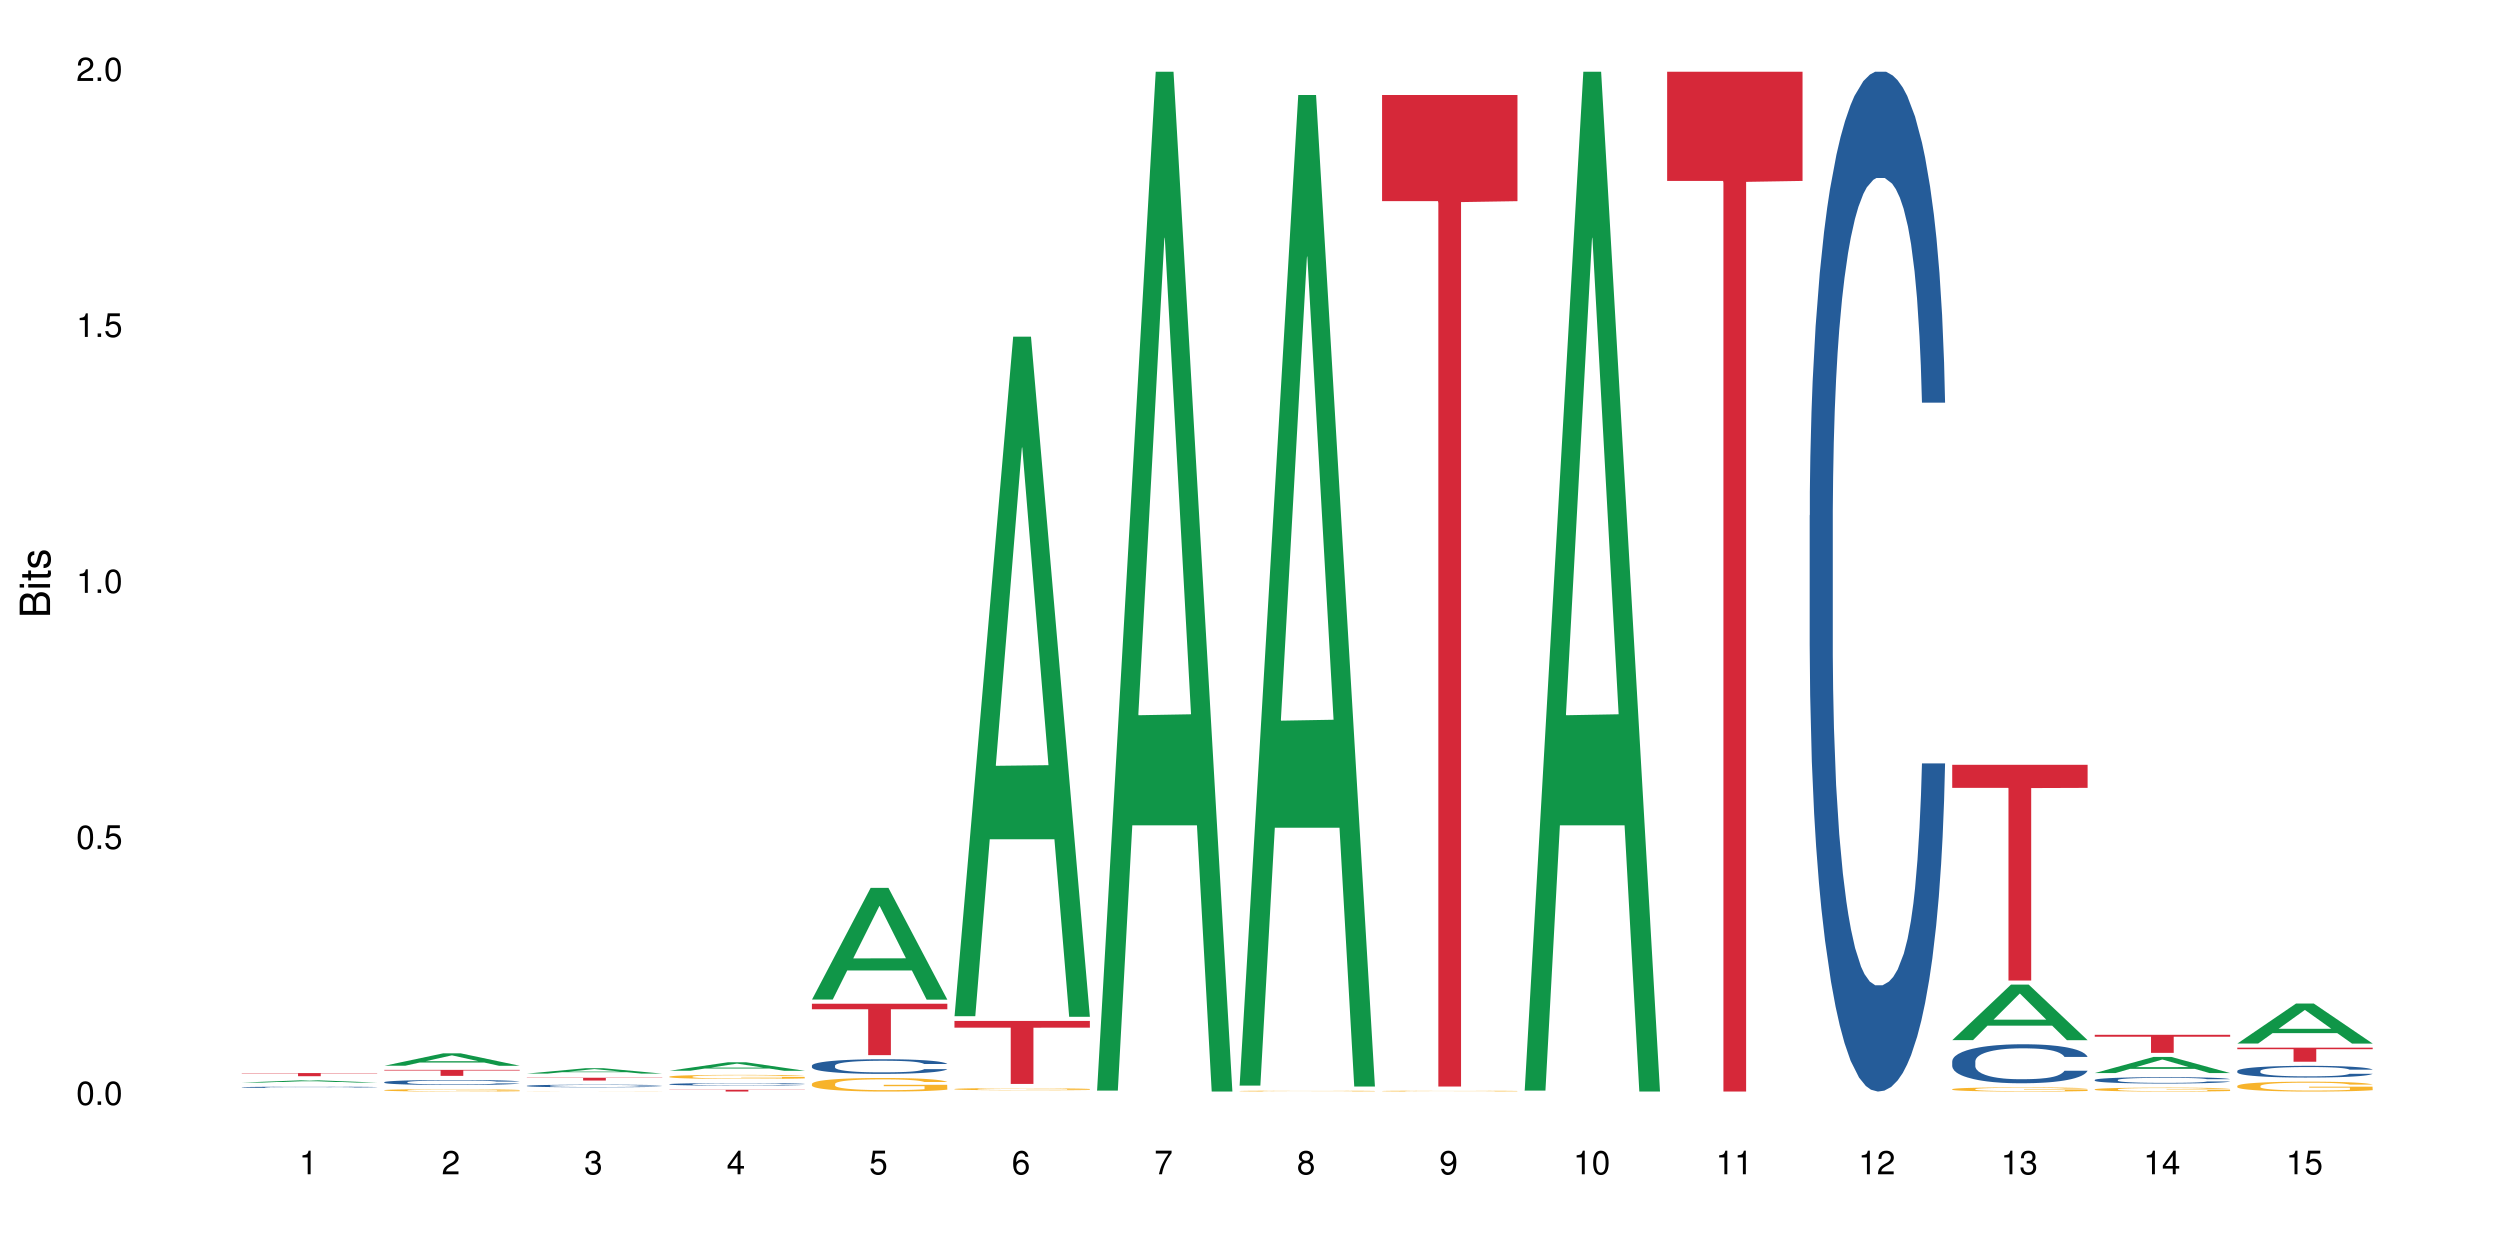 <?xml version="1.0" encoding="UTF-8"?>
<svg xmlns="http://www.w3.org/2000/svg" xmlns:xlink="http://www.w3.org/1999/xlink" width="720pt" height="360pt" viewBox="0 0 720 360" version="1.1">
<defs>
<g>
<symbol overflow="visible" id="glyph0-0">
<path style="stroke:none;" d=""/>
</symbol>
<symbol overflow="visible" id="glyph0-1">
<path style="stroke:none;" d="M 2.641 -6.797 C 2 -6.797 1.422 -6.531 1.078 -6.047 C 0.641 -5.453 0.406 -4.547 0.406 -3.297 C 0.406 -1 1.188 0.219 2.641 0.219 C 4.078 0.219 4.859 -1 4.859 -3.234 C 4.859 -4.562 4.656 -5.438 4.203 -6.047 C 3.844 -6.531 3.281 -6.797 2.641 -6.797 Z M 2.641 -6.047 C 3.547 -6.047 4 -5.125 4 -3.312 C 4 -1.375 3.562 -0.484 2.625 -0.484 C 1.734 -0.484 1.281 -1.422 1.281 -3.281 C 1.281 -5.141 1.734 -6.047 2.641 -6.047 Z M 2.641 -6.047 "/>
</symbol>
<symbol overflow="visible" id="glyph0-2">
<path style="stroke:none;" d="M 1.828 -1 L 0.828 -1 L 0.828 0 L 1.828 0 Z M 1.828 -1 "/>
</symbol>
<symbol overflow="visible" id="glyph0-3">
<path style="stroke:none;" d="M 4.562 -6.797 L 1.062 -6.797 L 0.547 -3.094 L 1.328 -3.094 C 1.719 -3.562 2.047 -3.734 2.578 -3.734 C 3.484 -3.734 4.062 -3.109 4.062 -2.094 C 4.062 -1.125 3.484 -0.531 2.578 -0.531 C 1.828 -0.531 1.375 -0.906 1.188 -1.672 L 0.328 -1.672 C 0.453 -1.109 0.547 -0.844 0.75 -0.594 C 1.125 -0.078 1.828 0.219 2.594 0.219 C 3.969 0.219 4.922 -0.781 4.922 -2.219 C 4.922 -3.562 4.031 -4.484 2.719 -4.484 C 2.25 -4.484 1.859 -4.359 1.469 -4.062 L 1.734 -5.969 L 4.562 -5.969 Z M 4.562 -6.797 "/>
</symbol>
<symbol overflow="visible" id="glyph0-4">
<path style="stroke:none;" d="M 2.484 -4.844 L 2.484 0 L 3.328 0 L 3.328 -6.797 L 2.766 -6.797 C 2.469 -5.75 2.281 -5.609 0.984 -5.453 L 0.984 -4.844 Z M 2.484 -4.844 "/>
</symbol>
<symbol overflow="visible" id="glyph0-5">
<path style="stroke:none;" d="M 4.859 -0.828 L 1.281 -0.828 C 1.359 -1.391 1.672 -1.75 2.5 -2.234 L 3.469 -2.75 C 4.406 -3.266 4.906 -3.969 4.906 -4.812 C 4.906 -5.375 4.672 -5.906 4.266 -6.266 C 3.859 -6.625 3.375 -6.797 2.719 -6.797 C 1.859 -6.797 1.219 -6.5 0.844 -5.922 C 0.609 -5.562 0.5 -5.125 0.484 -4.438 L 1.328 -4.438 C 1.359 -4.906 1.406 -5.188 1.531 -5.406 C 1.75 -5.812 2.188 -6.062 2.703 -6.062 C 3.469 -6.062 4.031 -5.516 4.031 -4.781 C 4.031 -4.25 3.719 -3.797 3.125 -3.438 L 2.234 -2.938 C 0.812 -2.141 0.406 -1.5 0.328 0 L 4.859 0 Z M 4.859 -0.828 "/>
</symbol>
<symbol overflow="visible" id="glyph0-6">
<path style="stroke:none;" d="M 2.125 -3.125 L 2.578 -3.125 C 3.516 -3.125 3.984 -2.703 3.984 -1.891 C 3.984 -1.031 3.469 -0.531 2.578 -0.531 C 1.656 -0.531 1.203 -0.984 1.156 -1.969 L 0.312 -1.969 C 0.344 -1.422 0.438 -1.078 0.609 -0.766 C 0.953 -0.109 1.625 0.219 2.547 0.219 C 3.953 0.219 4.859 -0.609 4.859 -1.906 C 4.859 -2.766 4.516 -3.25 3.703 -3.516 C 4.344 -3.766 4.656 -4.25 4.656 -4.938 C 4.656 -6.109 3.875 -6.797 2.578 -6.797 C 1.203 -6.797 0.484 -6.047 0.453 -4.609 L 1.297 -4.609 C 1.312 -5.016 1.344 -5.25 1.453 -5.453 C 1.641 -5.828 2.062 -6.062 2.594 -6.062 C 3.344 -6.062 3.797 -5.625 3.797 -4.906 C 3.797 -4.422 3.609 -4.141 3.25 -3.984 C 3.016 -3.891 2.719 -3.844 2.125 -3.844 Z M 2.125 -3.125 "/>
</symbol>
<symbol overflow="visible" id="glyph0-7">
<path style="stroke:none;" d="M 3.141 -1.625 L 3.141 0 L 3.984 0 L 3.984 -1.625 L 4.984 -1.625 L 4.984 -2.391 L 3.984 -2.391 L 3.984 -6.797 L 3.359 -6.797 L 0.266 -2.516 L 0.266 -1.625 Z M 3.141 -2.391 L 1 -2.391 L 3.141 -5.359 Z M 3.141 -2.391 "/>
</symbol>
<symbol overflow="visible" id="glyph0-8">
<path style="stroke:none;" d="M 4.781 -5.031 C 4.609 -6.141 3.891 -6.797 2.844 -6.797 C 2.094 -6.797 1.422 -6.438 1.031 -5.828 C 0.609 -5.172 0.406 -4.344 0.406 -3.094 C 0.406 -1.953 0.578 -1.234 0.984 -0.625 C 1.359 -0.078 1.953 0.219 2.703 0.219 C 3.984 0.219 4.922 -0.734 4.922 -2.078 C 4.922 -3.344 4.062 -4.234 2.844 -4.234 C 2.172 -4.234 1.641 -3.969 1.281 -3.469 C 1.281 -5.125 1.828 -6.047 2.797 -6.047 C 3.391 -6.047 3.797 -5.672 3.938 -5.031 Z M 2.734 -3.484 C 3.547 -3.484 4.062 -2.922 4.062 -2 C 4.062 -1.156 3.484 -0.531 2.703 -0.531 C 1.922 -0.531 1.328 -1.188 1.328 -2.047 C 1.328 -2.891 1.906 -3.484 2.734 -3.484 Z M 2.734 -3.484 "/>
</symbol>
<symbol overflow="visible" id="glyph0-9">
<path style="stroke:none;" d="M 4.984 -6.797 L 0.438 -6.797 L 0.438 -5.969 L 4.109 -5.969 C 2.5 -3.656 1.828 -2.234 1.328 0 L 2.219 0 C 2.594 -2.172 3.453 -4.047 4.984 -6.094 Z M 4.984 -6.797 "/>
</symbol>
<symbol overflow="visible" id="glyph0-10">
<path style="stroke:none;" d="M 3.75 -3.578 C 4.453 -4 4.688 -4.344 4.688 -4.984 C 4.688 -6.047 3.844 -6.797 2.641 -6.797 C 1.438 -6.797 0.594 -6.047 0.594 -4.984 C 0.594 -4.359 0.828 -4.016 1.516 -3.578 C 0.734 -3.203 0.359 -2.641 0.359 -1.891 C 0.359 -0.641 1.297 0.219 2.641 0.219 C 3.984 0.219 4.922 -0.641 4.922 -1.875 C 4.922 -2.641 4.531 -3.203 3.75 -3.578 Z M 2.641 -6.047 C 3.359 -6.047 3.812 -5.625 3.812 -4.969 C 3.812 -4.344 3.344 -3.922 2.641 -3.922 C 1.922 -3.922 1.453 -4.344 1.453 -4.984 C 1.453 -5.625 1.922 -6.047 2.641 -6.047 Z M 2.641 -3.203 C 3.484 -3.203 4.062 -2.672 4.062 -1.875 C 4.062 -1.062 3.484 -0.531 2.625 -0.531 C 1.797 -0.531 1.219 -1.078 1.219 -1.875 C 1.219 -2.672 1.797 -3.203 2.641 -3.203 Z M 2.641 -3.203 "/>
</symbol>
<symbol overflow="visible" id="glyph0-11">
<path style="stroke:none;" d="M 0.516 -1.547 C 0.672 -0.438 1.406 0.219 2.438 0.219 C 3.188 0.219 3.859 -0.141 4.266 -0.75 C 4.688 -1.406 4.891 -2.25 4.891 -3.484 C 4.891 -4.625 4.703 -5.359 4.312 -5.953 C 3.938 -6.5 3.344 -6.797 2.594 -6.797 C 1.297 -6.797 0.359 -5.844 0.359 -4.516 C 0.359 -3.25 1.234 -2.344 2.453 -2.344 C 3.094 -2.344 3.562 -2.578 4.016 -3.109 C 4 -1.453 3.469 -0.531 2.5 -0.531 C 1.906 -0.531 1.484 -0.906 1.359 -1.547 Z M 2.578 -6.062 C 3.375 -6.062 3.969 -5.406 3.969 -4.531 C 3.969 -3.688 3.375 -3.094 2.547 -3.094 C 1.734 -3.094 1.234 -3.672 1.234 -4.578 C 1.234 -5.438 1.797 -6.062 2.578 -6.062 Z M 2.578 -6.062 "/>
</symbol>
<symbol overflow="visible" id="glyph1-0">
<path style="stroke:none;" d=""/>
</symbol>
<symbol overflow="visible" id="glyph1-1">
<path style="stroke:none;" d="M 0 -0.953 L 0 -4.891 C 0 -5.719 -0.234 -6.344 -0.734 -6.797 C -1.188 -7.234 -1.812 -7.469 -2.5 -7.469 C -3.547 -7.469 -4.188 -7 -4.625 -5.875 C -4.984 -6.672 -5.641 -7.094 -6.531 -7.094 C -7.156 -7.094 -7.734 -6.859 -8.141 -6.391 C -8.562 -5.938 -8.75 -5.344 -8.75 -4.5 L -8.75 -0.953 Z M -4.984 -2.062 L -7.766 -2.062 L -7.766 -4.219 C -7.766 -4.844 -7.688 -5.203 -7.453 -5.5 C -7.219 -5.812 -6.859 -5.969 -6.375 -5.969 C -5.906 -5.969 -5.531 -5.812 -5.297 -5.5 C -5.062 -5.203 -4.984 -4.844 -4.984 -4.219 Z M -0.984 -2.062 L -4 -2.062 L -4 -4.781 C -4 -5.328 -3.859 -5.688 -3.578 -5.953 C -3.297 -6.219 -2.922 -6.359 -2.484 -6.359 C -2.062 -6.359 -1.688 -6.219 -1.406 -5.953 C -1.109 -5.688 -0.984 -5.328 -0.984 -4.781 Z M -0.984 -2.062 "/>
</symbol>
<symbol overflow="visible" id="glyph1-2">
<path style="stroke:none;" d="M -6.281 -1.797 L -6.281 -0.797 L 0 -0.797 L 0 -1.797 Z M -8.75 -1.797 L -8.75 -0.797 L -7.484 -0.797 L -7.484 -1.797 Z M -8.75 -1.797 "/>
</symbol>
<symbol overflow="visible" id="glyph1-3">
<path style="stroke:none;" d="M -6.281 -3.047 L -6.281 -2.016 L -8.016 -2.016 L -8.016 -1.016 L -6.281 -1.016 L -6.281 -0.172 L -5.469 -0.172 L -5.469 -1.016 L -0.719 -1.016 C -0.078 -1.016 0.281 -1.453 0.281 -2.234 C 0.281 -2.469 0.25 -2.719 0.188 -3.047 L -0.641 -3.047 C -0.609 -2.922 -0.594 -2.766 -0.594 -2.562 C -0.594 -2.141 -0.719 -2.016 -1.156 -2.016 L -5.469 -2.016 L -5.469 -3.047 Z M -6.281 -3.047 "/>
</symbol>
<symbol overflow="visible" id="glyph1-4">
<path style="stroke:none;" d="M -4.531 -5.25 C -5.766 -5.25 -6.469 -4.422 -6.469 -2.969 C -6.469 -1.516 -5.719 -0.562 -4.547 -0.562 C -3.562 -0.562 -3.094 -1.062 -2.734 -2.562 L -2.516 -3.484 C -2.344 -4.188 -2.094 -4.469 -1.625 -4.469 C -1.047 -4.469 -0.641 -3.875 -0.641 -3 C -0.641 -2.453 -0.797 -2 -1.062 -1.75 C -1.25 -1.594 -1.422 -1.531 -1.875 -1.469 L -1.875 -0.406 C -0.422 -0.453 0.281 -1.266 0.281 -2.922 C 0.281 -4.5 -0.5 -5.516 -1.719 -5.516 C -2.656 -5.516 -3.172 -4.984 -3.469 -3.734 L -3.703 -2.766 C -3.891 -1.953 -4.156 -1.609 -4.594 -1.609 C -5.172 -1.609 -5.547 -2.125 -5.547 -2.938 C -5.547 -3.75 -5.203 -4.172 -4.531 -4.203 Z M -4.531 -5.25 "/>
</symbol>
</g>
</defs>
<g id="surface115602">
<rect x="0" y="0" width="720" height="360" style="fill:rgb(100%,100%,100%);fill-opacity:1;stroke:none;"/>
<path style=" stroke:none;fill-rule:nonzero;fill:rgb(6.275%,58.824%,28.235%);fill-opacity:1;" d="M 69.629 311.785 L 69.672 311.785 L 86.547 311.129 L 91.672 311.129 L 108.629 311.785 L 102.668 311.785 L 98.418 311.613 L 79.797 311.613 L 75.629 311.785 L 69.629 311.785 L 81.586 311.543 L 96.711 311.543 L 89.172 311.234 L 89.086 311.234 L 89.004 311.238 L 81.547 311.543 L 81.586 311.543 Z M 69.629 311.785 "/>
<path style=" stroke:none;fill-rule:nonzero;fill:rgb(14.51%,36.078%,60%);fill-opacity:1;" d="M 69.629 313.129 L 69.676 313.125 L 69.676 313.117 L 69.82 313.105 L 70.152 313.09 L 70.484 313.078 L 71.34 313.059 L 72.531 313.039 L 73.766 313.023 L 74.672 313.016 L 75.48 313.008 L 77.332 312.996 L 78.523 312.988 L 79.809 312.984 L 81.375 312.977 L 82.52 312.973 L 85.086 312.969 L 86.988 312.965 L 93.551 312.965 L 94.93 312.969 L 96.453 312.969 L 97.738 312.973 L 99.973 312.98 L 101.969 312.992 L 102.871 312.996 L 104.301 313.008 L 105.395 313.016 L 106.156 313.027 L 107.012 313.039 L 107.77 313.055 L 108.344 313.07 L 108.629 313.086 L 101.969 313.086 L 101.637 313.07 L 101.258 313.062 L 100.543 313.047 L 99.828 313.039 L 98.832 313.027 L 97.926 313.02 L 96.691 313.016 L 95.598 313.012 L 94.453 313.008 L 93.359 313.004 L 87.938 313.004 L 86.086 313.008 L 85.086 313.008 L 83.66 313.016 L 82.66 313.02 L 81.473 313.023 L 80.664 313.031 L 79.664 313.039 L 78.949 313.047 L 78.141 313.059 L 77.668 313.066 L 77.238 313.078 L 76.859 313.09 L 76.574 313.102 L 76.383 313.113 L 76.289 313.125 L 76.289 313.18 L 76.383 313.191 L 76.621 313.207 L 77.238 313.227 L 78.141 313.246 L 79.188 313.258 L 80.188 313.27 L 80.758 313.273 L 81.52 313.277 L 82.707 313.285 L 84.422 313.293 L 85.418 313.297 L 86.941 313.297 L 88.512 313.301 L 90.602 313.301 L 92.457 313.297 L 93.695 313.297 L 94.977 313.293 L 96.738 313.289 L 97.832 313.281 L 98.781 313.277 L 99.496 313.27 L 99.973 313.266 L 100.684 313.254 L 101.258 313.242 L 101.684 313.23 L 101.969 313.219 L 108.629 313.219 L 108.344 313.23 L 107.914 313.246 L 107.484 313.254 L 106.82 313.266 L 106.059 313.277 L 104.965 313.289 L 104.062 313.297 L 102.871 313.305 L 101.777 313.312 L 100.59 313.32 L 98.832 313.324 L 97.688 313.328 L 96.453 313.332 L 94.977 313.336 L 93.125 313.336 L 91.125 313.34 L 89.27 313.34 L 87.273 313.336 L 85.801 313.336 L 83.848 313.332 L 81.426 313.328 L 79.664 313.32 L 78.285 313.312 L 77.098 313.309 L 75.766 313.297 L 74.051 313.281 L 73.008 313.273 L 72.293 313.262 L 71.484 313.25 L 70.914 313.238 L 70.246 313.219 L 69.773 313.191 L 69.629 313.176 Z M 69.629 313.129 "/>
<path style=" stroke:none;fill-rule:nonzero;fill:rgb(83.922%,15.686%,22.353%);fill-opacity:1;" d="M 69.629 309.043 L 108.629 309.043 L 108.629 309.141 L 92.375 309.141 L 92.375 309.949 L 85.836 309.949 L 85.836 309.141 L 69.629 309.141 Z M 69.629 309.043 "/>
<path style=" stroke:none;fill-rule:nonzero;fill:rgb(6.275%,58.824%,28.235%);fill-opacity:1;" d="M 110.68 306.941 L 110.723 306.941 L 127.598 303.367 L 132.719 303.367 L 149.68 306.945 L 143.719 306.945 L 139.469 306.012 L 120.848 306.012 L 116.68 306.941 L 110.68 306.941 L 122.637 305.625 L 137.762 305.621 L 130.223 303.953 L 130.137 303.949 L 130.055 303.957 L 122.598 305.621 L 122.637 305.625 Z M 110.68 306.941 "/>
<path style=" stroke:none;fill-rule:nonzero;fill:rgb(14.51%,36.078%,60%);fill-opacity:1;" d="M 110.68 311.664 L 110.727 311.66 L 110.727 311.629 L 110.871 311.578 L 111.203 311.516 L 111.535 311.473 L 112.391 311.395 L 113.582 311.32 L 114.816 311.262 L 115.723 311.227 L 116.531 311.199 L 118.383 311.152 L 119.574 311.129 L 120.859 311.105 L 122.426 311.082 L 123.57 311.07 L 126.137 311.047 L 128.039 311.039 L 129.512 311.035 L 132.699 311.035 L 134.602 311.039 L 135.98 311.047 L 137.504 311.059 L 138.789 311.07 L 141.023 311.098 L 143.02 311.137 L 143.922 311.156 L 145.352 311.195 L 146.445 311.238 L 147.207 311.27 L 148.062 311.32 L 148.82 311.379 L 149.395 311.445 L 149.68 311.504 L 143.02 311.504 L 142.688 311.449 L 142.305 311.41 L 141.594 311.355 L 140.879 311.316 L 139.883 311.277 L 138.977 311.254 L 137.742 311.23 L 136.648 311.215 L 135.504 311.199 L 134.41 311.191 L 132.32 311.184 L 129.895 311.184 L 128.988 311.188 L 127.137 311.199 L 126.137 311.207 L 124.711 311.227 L 123.711 311.242 L 122.523 311.27 L 121.715 311.293 L 120.715 311.328 L 120 311.355 L 119.191 311.402 L 118.719 311.434 L 118.289 311.469 L 117.91 311.516 L 117.625 311.559 L 117.434 311.609 L 117.34 311.656 L 117.34 311.859 L 117.434 311.91 L 117.672 311.965 L 118.289 312.043 L 119.191 312.113 L 120.238 312.172 L 121.238 312.211 L 121.809 312.227 L 122.57 312.25 L 123.758 312.277 L 125.473 312.301 L 126.469 312.312 L 127.992 312.324 L 129.562 312.328 L 131.652 312.328 L 133.508 312.324 L 134.746 312.316 L 136.027 312.305 L 137.789 312.285 L 138.883 312.262 L 139.832 312.238 L 140.547 312.211 L 141.023 312.191 L 141.734 312.148 L 142.305 312.105 L 142.734 312.059 L 143.02 312.016 L 149.68 312.016 L 149.395 312.066 L 148.965 312.117 L 148.535 312.156 L 147.871 312.203 L 147.109 312.242 L 146.016 312.289 L 145.113 312.32 L 143.922 312.355 L 142.828 312.379 L 141.641 312.402 L 139.883 312.426 L 138.738 312.441 L 137.504 312.453 L 136.027 312.465 L 134.176 312.473 L 132.176 312.477 L 130.32 312.48 L 128.324 312.477 L 126.852 312.473 L 124.898 312.461 L 122.473 312.434 L 120.715 312.41 L 119.336 312.387 L 118.148 312.359 L 116.816 312.324 L 115.102 312.266 L 114.059 312.219 L 113.344 312.184 L 112.535 312.133 L 111.965 312.086 L 111.297 312.012 L 110.824 311.918 L 110.68 311.844 Z M 110.68 311.664 "/>
<path style=" stroke:none;fill-rule:nonzero;fill:rgb(96.863%,70.196%,16.863%);fill-opacity:1;" d="M 110.68 313.965 L 110.727 313.965 L 110.727 313.949 L 110.918 313.922 L 111.395 313.879 L 112.012 313.848 L 112.676 313.82 L 113.105 313.809 L 113.82 313.789 L 114.438 313.773 L 116.008 313.746 L 118.004 313.719 L 119.098 313.707 L 120.336 313.695 L 122.094 313.684 L 122.902 313.676 L 125.375 313.668 L 128.18 313.66 L 134.648 313.66 L 137.312 313.668 L 138.836 313.676 L 140.023 313.684 L 141.262 313.691 L 142.781 313.703 L 144.207 313.719 L 145.352 313.734 L 146.492 313.754 L 147.441 313.773 L 148.25 313.797 L 148.965 313.824 L 149.395 313.848 L 149.68 313.871 L 143.066 313.871 L 142.688 313.848 L 142.258 313.832 L 141.547 313.809 L 140.832 313.793 L 140.117 313.781 L 138.789 313.766 L 137.645 313.754 L 136.219 313.746 L 134.84 313.738 L 133.27 313.734 L 129.797 313.734 L 127.516 313.738 L 126.184 313.742 L 125.234 313.75 L 123.902 313.758 L 123.094 313.766 L 122.617 313.77 L 121.191 313.793 L 120.238 313.809 L 119.715 313.82 L 119.051 313.84 L 118.574 313.859 L 118.051 313.887 L 117.766 313.906 L 117.387 313.949 L 117.34 314.066 L 117.48 314.09 L 117.766 314.117 L 118.148 314.141 L 118.719 314.164 L 119.289 314.184 L 120.285 314.211 L 121.145 314.227 L 121.809 314.238 L 123.094 314.254 L 123.617 314.262 L 124.852 314.273 L 126.137 314.281 L 127.707 314.289 L 128.895 314.293 L 130.797 314.297 L 133.223 314.297 L 136.078 314.293 L 137.883 314.289 L 139.121 314.281 L 139.93 314.277 L 140.926 314.27 L 141.641 314.266 L 142.305 314.258 L 143.113 314.246 L 143.113 314.09 L 131.367 314.09 L 131.367 314.016 L 149.629 314.016 L 149.68 314.27 L 148.68 314.289 L 147.441 314.305 L 146.254 314.316 L 145.016 314.328 L 143.258 314.34 L 141.832 314.348 L 139.645 314.359 L 137.645 314.363 L 135.555 314.367 L 133.699 314.371 L 129.562 314.371 L 127.469 314.367 L 125.805 314.359 L 124.281 314.355 L 122.762 314.344 L 120.859 314.332 L 119.621 314.32 L 118.336 314.309 L 117.055 314.289 L 115.91 314.273 L 115.152 314.258 L 114.391 314.242 L 113.582 314.223 L 112.82 314.203 L 112.25 314.184 L 111.727 314.16 L 111.348 314.137 L 110.965 314.109 L 110.773 314.086 L 110.68 314.066 Z M 110.68 313.965 "/>
<path style=" stroke:none;fill-rule:nonzero;fill:rgb(83.922%,15.686%,22.353%);fill-opacity:1;" d="M 110.68 308.125 L 149.68 308.125 L 149.68 308.312 L 133.426 308.312 L 133.426 309.855 L 126.887 309.855 L 126.887 308.316 L 126.793 308.312 L 110.68 308.312 Z M 110.68 308.125 "/>
<path style=" stroke:none;fill-rule:nonzero;fill:rgb(6.275%,58.824%,28.235%);fill-opacity:1;" d="M 151.73 309.195 L 151.773 309.195 L 168.648 307.645 L 173.77 307.645 L 190.73 309.199 L 184.77 309.199 L 180.52 308.793 L 161.898 308.793 L 157.73 309.195 L 151.73 309.195 L 163.688 308.625 L 178.812 308.625 L 171.27 307.898 L 171.188 307.898 L 171.105 307.902 L 163.648 308.625 L 163.688 308.625 Z M 151.73 309.195 "/>
<path style=" stroke:none;fill-rule:nonzero;fill:rgb(14.51%,36.078%,60%);fill-opacity:1;" d="M 151.73 312.715 L 151.777 312.715 L 151.777 312.695 L 151.922 312.672 L 152.254 312.637 L 152.586 312.613 L 153.441 312.574 L 154.633 312.535 L 155.867 312.504 L 156.773 312.484 L 157.582 312.473 L 159.434 312.445 L 160.625 312.434 L 161.91 312.422 L 163.477 312.41 L 164.617 312.402 L 167.188 312.391 L 169.09 312.387 L 170.562 312.383 L 173.75 312.383 L 175.652 312.387 L 177.031 312.391 L 178.555 312.395 L 179.84 312.402 L 182.074 312.418 L 184.07 312.438 L 184.973 312.449 L 186.402 312.469 L 187.496 312.488 L 188.254 312.508 L 189.113 312.535 L 189.871 312.566 L 190.445 312.602 L 190.73 312.629 L 184.07 312.629 L 183.738 312.602 L 183.355 312.582 L 182.645 312.551 L 181.93 312.531 L 180.934 312.512 L 180.027 312.5 L 178.793 312.484 L 177.699 312.477 L 176.555 312.473 L 175.461 312.469 L 173.371 312.461 L 170.945 312.461 L 170.039 312.465 L 168.188 312.469 L 167.188 312.473 L 165.762 312.484 L 164.762 312.492 L 163.574 312.508 L 162.766 312.52 L 161.766 312.535 L 161.051 312.555 L 160.242 312.574 L 159.77 312.594 L 159.34 312.613 L 158.961 312.637 L 158.676 312.66 L 158.484 312.688 L 158.391 312.711 L 158.391 312.82 L 158.484 312.844 L 158.723 312.871 L 159.34 312.914 L 160.242 312.953 L 161.289 312.98 L 162.289 313 L 162.859 313.012 L 163.621 313.023 L 164.809 313.035 L 166.52 313.051 L 167.52 313.055 L 169.043 313.062 L 174.559 313.062 L 175.797 313.059 L 177.078 313.051 L 178.84 313.039 L 179.934 313.031 L 180.883 313.016 L 181.598 313.004 L 182.074 312.992 L 182.785 312.969 L 183.355 312.945 L 183.785 312.922 L 184.07 312.898 L 190.73 312.898 L 190.445 312.926 L 190.016 312.953 L 189.586 312.973 L 188.922 313 L 188.16 313.02 L 187.066 313.043 L 186.164 313.059 L 184.973 313.078 L 183.879 313.09 L 182.691 313.102 L 180.934 313.117 L 179.789 313.125 L 178.555 313.129 L 177.078 313.137 L 175.227 313.141 L 173.227 313.145 L 171.371 313.145 L 169.375 313.141 L 167.902 313.141 L 165.949 313.133 L 163.523 313.121 L 161.766 313.105 L 160.387 313.094 L 159.199 313.082 L 157.867 313.062 L 156.152 313.031 L 155.105 313.008 L 154.395 312.988 L 153.586 312.961 L 153.016 312.938 L 152.348 312.898 L 151.875 312.848 L 151.73 312.809 Z M 151.73 312.715 "/>
<path style=" stroke:none;fill-rule:nonzero;fill:rgb(96.863%,70.196%,16.863%);fill-opacity:1;" d="M 151.73 314.344 L 151.777 314.344 L 151.969 314.34 L 152.445 314.34 L 153.062 314.336 L 153.727 314.332 L 155.488 314.332 L 157.059 314.328 L 160.148 314.328 L 161.387 314.324 L 183.832 314.324 L 185.258 314.328 L 187.543 314.328 L 188.492 314.332 L 189.301 314.332 L 190.016 314.336 L 190.73 314.336 L 183.309 314.336 L 182.598 314.332 L 179.84 314.332 L 178.695 314.328 L 164.953 314.328 L 164.145 314.332 L 161.289 314.332 L 160.766 314.336 L 159.625 314.336 L 159.102 314.34 L 158.816 314.34 L 158.438 314.344 L 158.391 314.352 L 158.531 314.352 L 158.816 314.355 L 159.77 314.355 L 160.34 314.359 L 162.195 314.359 L 162.859 314.363 L 168.758 314.363 L 169.945 314.367 L 177.129 314.367 L 178.934 314.363 L 184.164 314.363 L 184.164 314.352 L 172.418 314.352 L 172.418 314.348 L 190.68 314.348 L 190.73 314.363 L 189.73 314.363 L 188.492 314.367 L 184.309 314.367 L 182.883 314.371 L 165.332 314.371 L 163.812 314.367 L 158.105 314.367 L 156.961 314.363 L 155.441 314.363 L 154.633 314.359 L 153.301 314.359 L 152.777 314.355 L 152.398 314.355 L 152.016 314.352 L 151.73 314.352 Z M 151.73 314.344 "/>
<path style=" stroke:none;fill-rule:nonzero;fill:rgb(83.922%,15.686%,22.353%);fill-opacity:1;" d="M 151.73 310.379 L 190.73 310.379 L 190.73 310.465 L 174.477 310.469 L 174.477 311.203 L 167.938 311.203 L 167.938 310.469 L 167.84 310.465 L 151.73 310.465 Z M 151.73 310.379 "/>
<path style=" stroke:none;fill-rule:nonzero;fill:rgb(6.275%,58.824%,28.235%);fill-opacity:1;" d="M 192.781 308.379 L 192.824 308.375 L 209.695 305.93 L 214.82 305.93 L 231.781 308.383 L 225.82 308.383 L 221.57 307.742 L 202.949 307.742 L 198.781 308.379 L 192.781 308.379 L 204.738 307.477 L 219.863 307.477 L 212.32 306.332 L 212.238 306.328 L 212.156 306.336 L 204.699 307.477 L 204.738 307.477 Z M 192.781 308.379 "/>
<path style=" stroke:none;fill-rule:nonzero;fill:rgb(14.51%,36.078%,60%);fill-opacity:1;" d="M 192.781 312.246 L 192.828 312.246 L 192.828 312.23 L 192.973 312.203 L 193.305 312.172 L 193.637 312.148 L 194.492 312.109 L 195.684 312.07 L 196.918 312.039 L 197.824 312.02 L 198.633 312.008 L 200.484 311.98 L 201.676 311.969 L 202.957 311.957 L 204.527 311.945 L 205.668 311.938 L 208.238 311.93 L 210.141 311.922 L 216.703 311.922 L 218.082 311.926 L 219.605 311.934 L 220.887 311.938 L 223.125 311.953 L 225.121 311.973 L 226.023 311.984 L 227.453 312.004 L 228.547 312.027 L 229.305 312.043 L 230.164 312.07 L 230.922 312.098 L 231.496 312.133 L 231.781 312.164 L 225.121 312.164 L 224.789 312.137 L 224.406 312.113 L 223.695 312.086 L 222.98 312.066 L 221.984 312.047 L 221.078 312.035 L 219.844 312.02 L 218.75 312.012 L 217.605 312.008 L 216.512 312.004 L 214.422 312 L 211.09 312 L 209.238 312.004 L 208.238 312.012 L 206.812 312.02 L 205.812 312.027 L 204.625 312.043 L 203.816 312.055 L 202.816 312.07 L 202.102 312.086 L 201.293 312.109 L 200.82 312.129 L 200.391 312.145 L 200.012 312.168 L 199.727 312.191 L 199.535 312.219 L 199.441 312.242 L 199.441 312.348 L 199.535 312.375 L 199.773 312.402 L 200.391 312.445 L 201.293 312.48 L 202.34 312.508 L 203.34 312.527 L 203.91 312.539 L 204.672 312.551 L 205.859 312.562 L 207.57 312.578 L 208.57 312.582 L 210.094 312.586 L 211.664 312.59 L 213.754 312.59 L 215.609 312.586 L 216.848 312.586 L 218.129 312.578 L 219.891 312.566 L 220.984 312.555 L 221.934 312.543 L 222.648 312.531 L 223.125 312.52 L 223.836 312.5 L 224.406 312.477 L 224.836 312.453 L 225.121 312.43 L 231.781 312.43 L 231.496 312.457 L 231.066 312.48 L 230.637 312.5 L 229.973 312.527 L 229.211 312.547 L 228.117 312.57 L 227.215 312.586 L 226.023 312.605 L 224.93 312.617 L 223.742 312.629 L 221.984 312.641 L 220.84 312.648 L 219.605 312.656 L 218.129 312.66 L 216.277 312.664 L 214.277 312.668 L 210.426 312.668 L 208.953 312.664 L 207 312.66 L 204.574 312.645 L 202.816 312.633 L 201.438 312.621 L 200.25 312.605 L 198.918 312.586 L 197.203 312.559 L 196.156 312.535 L 195.445 312.516 L 194.637 312.488 L 194.066 312.465 L 193.398 312.426 L 192.926 312.379 L 192.781 312.34 Z M 192.781 312.246 "/>
<path style=" stroke:none;fill-rule:nonzero;fill:rgb(96.863%,70.196%,16.863%);fill-opacity:1;" d="M 192.781 310.066 L 192.828 310.066 L 192.828 310.043 L 193.02 309.996 L 193.496 309.93 L 194.113 309.875 L 194.777 309.828 L 195.207 309.809 L 195.922 309.773 L 196.539 309.75 L 198.109 309.703 L 200.105 309.656 L 201.199 309.637 L 202.438 309.621 L 204.195 309.598 L 205.004 309.59 L 207.477 309.574 L 210.281 309.562 L 213.375 309.559 L 214.801 309.562 L 216.75 309.566 L 219.414 309.578 L 220.938 309.59 L 222.125 309.598 L 223.363 309.613 L 224.883 309.637 L 226.309 309.66 L 227.453 309.688 L 228.594 309.719 L 229.543 309.754 L 230.352 309.793 L 231.066 309.836 L 231.496 309.875 L 231.781 309.91 L 225.168 309.91 L 224.789 309.875 L 224.359 309.844 L 223.648 309.809 L 222.219 309.762 L 220.887 309.734 L 219.746 309.719 L 218.32 309.703 L 216.941 309.691 L 215.371 309.688 L 214.422 309.684 L 211.898 309.684 L 209.617 309.691 L 208.285 309.699 L 207.336 309.711 L 206.004 309.727 L 205.195 309.738 L 204.719 309.746 L 203.293 309.781 L 202.34 309.812 L 201.816 309.832 L 201.152 309.863 L 200.676 309.895 L 200.152 309.938 L 199.867 309.969 L 199.488 310.043 L 199.441 310.234 L 199.582 310.277 L 199.867 310.32 L 200.25 310.359 L 200.82 310.402 L 201.391 310.434 L 202.387 310.473 L 203.246 310.504 L 203.91 310.52 L 205.195 310.551 L 205.719 310.559 L 206.953 310.578 L 208.238 310.594 L 209.809 310.605 L 210.996 310.613 L 212.898 310.617 L 215.324 310.617 L 218.18 310.613 L 219.984 310.602 L 221.223 310.594 L 222.031 310.586 L 223.027 310.574 L 223.742 310.566 L 224.406 310.551 L 225.215 310.535 L 225.215 310.277 L 213.469 310.277 L 213.469 310.156 L 231.73 310.152 L 231.781 310.574 L 230.781 310.605 L 229.543 310.633 L 228.355 310.652 L 227.117 310.672 L 225.359 310.691 L 223.934 310.707 L 221.746 310.723 L 219.746 310.73 L 217.656 310.738 L 215.801 310.742 L 213.613 310.742 L 211.664 310.738 L 209.57 310.734 L 207.906 310.723 L 206.383 310.715 L 204.859 310.699 L 202.957 310.676 L 201.723 310.66 L 200.438 310.637 L 199.152 310.609 L 198.012 310.578 L 197.25 310.559 L 196.492 310.531 L 195.684 310.5 L 194.922 310.461 L 194.352 310.43 L 193.828 310.391 L 193.445 310.355 L 193.066 310.309 L 192.875 310.27 L 192.781 310.234 Z M 192.781 310.066 "/>
<path style=" stroke:none;fill-rule:nonzero;fill:rgb(83.922%,15.686%,22.353%);fill-opacity:1;" d="M 192.781 313.848 L 231.781 313.848 L 231.781 313.902 L 215.527 313.906 L 215.527 314.371 L 208.988 314.371 L 208.988 313.906 L 208.891 313.902 L 192.781 313.902 Z M 192.781 313.848 "/>
<path style=" stroke:none;fill-rule:nonzero;fill:rgb(6.275%,58.824%,28.235%);fill-opacity:1;" d="M 233.832 287.867 L 233.875 287.836 L 250.746 255.711 L 255.871 255.711 L 272.832 287.898 L 266.871 287.898 L 262.621 279.496 L 244 279.496 L 239.832 287.867 L 233.832 287.867 L 245.789 276.02 L 260.914 275.988 L 253.371 260.969 L 253.289 260.938 L 253.207 261.031 L 245.75 275.988 L 245.789 276.02 Z M 233.832 287.867 "/>
<path style=" stroke:none;fill-rule:nonzero;fill:rgb(14.51%,36.078%,60%);fill-opacity:1;" d="M 233.832 306.895 L 233.879 306.891 L 233.879 306.797 L 234.023 306.652 L 234.355 306.469 L 234.688 306.34 L 235.543 306.113 L 236.734 305.895 L 237.969 305.723 L 238.875 305.625 L 239.684 305.547 L 241.535 305.402 L 242.727 305.332 L 244.008 305.266 L 245.578 305.199 L 246.719 305.16 L 249.289 305.098 L 251.191 305.074 L 252.664 305.062 L 255.852 305.062 L 257.754 305.078 L 259.133 305.094 L 260.656 305.125 L 261.938 305.16 L 264.176 305.246 L 266.172 305.355 L 267.074 305.414 L 268.504 305.535 L 269.598 305.648 L 270.355 305.75 L 271.215 305.895 L 271.973 306.066 L 272.543 306.262 L 272.832 306.43 L 266.172 306.43 L 265.84 306.273 L 265.457 306.156 L 264.746 305.996 L 264.031 305.887 L 263.031 305.773 L 262.129 305.699 L 260.895 305.629 L 259.801 305.582 L 258.656 305.547 L 257.562 305.523 L 255.473 305.5 L 253.047 305.5 L 252.141 305.508 L 250.289 305.539 L 249.289 305.566 L 247.863 305.621 L 246.863 305.668 L 245.676 305.746 L 244.867 305.812 L 243.867 305.914 L 243.152 306 L 242.344 306.129 L 241.871 306.223 L 241.441 306.332 L 241.062 306.461 L 240.777 306.594 L 240.586 306.738 L 240.492 306.875 L 240.492 307.473 L 240.586 307.613 L 240.824 307.773 L 241.441 308.008 L 242.344 308.211 L 243.391 308.375 L 244.391 308.488 L 244.961 308.543 L 245.723 308.605 L 246.91 308.684 L 248.621 308.758 L 249.621 308.789 L 251.145 308.82 L 252.711 308.836 L 254.805 308.836 L 256.66 308.82 L 257.898 308.801 L 259.18 308.77 L 260.941 308.707 L 262.035 308.645 L 262.984 308.57 L 263.699 308.496 L 264.176 308.438 L 264.887 308.316 L 265.457 308.184 L 265.887 308.051 L 266.172 307.918 L 272.832 307.918 L 272.543 308.074 L 272.117 308.223 L 271.688 308.336 L 271.023 308.469 L 270.262 308.59 L 269.168 308.727 L 268.266 308.812 L 267.074 308.91 L 265.98 308.984 L 264.793 309.047 L 263.031 309.125 L 261.891 309.164 L 260.656 309.199 L 259.18 309.23 L 257.324 309.258 L 255.328 309.273 L 253.473 309.277 L 251.477 309.27 L 250.004 309.254 L 248.051 309.219 L 245.625 309.148 L 243.867 309.074 L 242.488 309.004 L 241.297 308.926 L 239.969 308.82 L 238.254 308.652 L 237.207 308.52 L 236.496 308.414 L 235.688 308.262 L 235.117 308.129 L 234.449 307.91 L 233.977 307.637 L 233.832 307.426 Z M 233.832 306.895 "/>
<path style=" stroke:none;fill-rule:nonzero;fill:rgb(96.863%,70.196%,16.863%);fill-opacity:1;" d="M 233.832 312.133 L 233.879 312.129 L 233.879 312.059 L 234.07 311.895 L 234.547 311.676 L 235.164 311.492 L 235.828 311.348 L 236.258 311.273 L 236.973 311.168 L 237.59 311.09 L 239.16 310.926 L 241.156 310.777 L 242.25 310.711 L 243.488 310.652 L 245.246 310.586 L 246.055 310.559 L 248.527 310.5 L 251.332 310.465 L 254.426 310.457 L 255.852 310.457 L 257.801 310.473 L 260.465 310.512 L 261.988 310.547 L 263.176 310.586 L 264.414 310.629 L 265.934 310.703 L 267.359 310.789 L 268.504 310.875 L 269.645 310.98 L 270.594 311.094 L 271.402 311.219 L 272.117 311.371 L 272.543 311.496 L 272.832 311.621 L 266.219 311.621 L 265.84 311.496 L 265.41 311.398 L 264.699 311.281 L 263.984 311.195 L 263.27 311.129 L 261.938 311.035 L 260.797 310.977 L 259.371 310.926 L 257.992 310.895 L 256.422 310.875 L 255.473 310.867 L 252.949 310.867 L 250.668 310.891 L 249.336 310.922 L 248.387 310.949 L 247.055 311.004 L 246.246 311.047 L 245.77 311.074 L 244.344 311.184 L 243.391 311.285 L 242.867 311.352 L 242.203 311.461 L 241.727 311.559 L 241.203 311.699 L 240.918 311.809 L 240.539 312.051 L 240.492 312.695 L 240.633 312.828 L 240.918 312.977 L 241.297 313.105 L 241.871 313.242 L 242.441 313.344 L 243.438 313.484 L 244.297 313.578 L 244.961 313.637 L 246.246 313.734 L 246.77 313.766 L 248.004 313.832 L 249.289 313.879 L 250.859 313.922 L 252.047 313.945 L 253.949 313.965 L 256.375 313.965 L 259.227 313.941 L 261.035 313.914 L 262.273 313.883 L 263.082 313.859 L 264.078 313.82 L 264.793 313.785 L 265.457 313.746 L 266.266 313.684 L 266.266 312.828 L 254.52 312.824 L 254.52 312.426 L 272.781 312.422 L 272.832 313.82 L 271.832 313.918 L 270.594 314.008 L 269.406 314.082 L 268.168 314.141 L 266.41 314.211 L 264.984 314.254 L 262.797 314.301 L 260.797 314.336 L 258.707 314.355 L 256.852 314.367 L 254.664 314.371 L 252.711 314.363 L 250.621 314.344 L 248.957 314.312 L 247.434 314.277 L 245.91 314.23 L 244.008 314.156 L 242.773 314.094 L 241.488 314.02 L 240.203 313.93 L 239.062 313.836 L 238.301 313.758 L 237.543 313.672 L 236.734 313.566 L 235.973 313.445 L 235.402 313.332 L 234.879 313.207 L 234.496 313.09 L 234.117 312.93 L 233.926 312.801 L 233.832 312.691 Z M 233.832 312.133 "/>
<path style=" stroke:none;fill-rule:nonzero;fill:rgb(83.922%,15.686%,22.353%);fill-opacity:1;" d="M 233.832 289.078 L 272.832 289.078 L 272.832 290.66 L 256.578 290.676 L 256.578 303.883 L 250.039 303.883 L 250.039 290.688 L 249.941 290.66 L 233.832 290.66 Z M 233.832 289.078 "/>
<path style=" stroke:none;fill-rule:nonzero;fill:rgb(6.275%,58.824%,28.235%);fill-opacity:1;" d="M 274.883 292.656 L 274.926 292.473 L 291.797 96.957 L 296.922 96.957 L 313.883 292.84 L 307.922 292.84 L 303.672 241.707 L 285.051 241.707 L 280.883 292.656 L 274.883 292.656 L 286.84 220.555 L 301.965 220.371 L 294.422 128.961 L 294.34 128.777 L 294.258 129.328 L 286.801 220.371 L 286.84 220.555 Z M 274.883 292.656 "/>
<path style=" stroke:none;fill-rule:nonzero;fill:rgb(96.863%,70.196%,16.863%);fill-opacity:1;" d="M 274.883 313.637 L 274.93 313.637 L 274.93 313.625 L 275.121 313.598 L 275.598 313.562 L 276.215 313.531 L 276.879 313.508 L 277.309 313.496 L 278.023 313.477 L 278.641 313.465 L 280.211 313.438 L 282.207 313.414 L 283.301 313.402 L 284.539 313.395 L 286.297 313.383 L 287.105 313.379 L 289.578 313.367 L 292.383 313.363 L 295.477 313.359 L 296.902 313.359 L 298.852 313.363 L 301.516 313.371 L 303.039 313.375 L 304.227 313.383 L 305.465 313.391 L 306.984 313.402 L 308.41 313.414 L 309.555 313.43 L 310.695 313.445 L 311.645 313.465 L 312.453 313.488 L 313.168 313.512 L 313.594 313.531 L 313.883 313.551 L 307.27 313.551 L 306.891 313.531 L 306.461 313.516 L 305.75 313.496 L 304.32 313.473 L 302.988 313.457 L 301.848 313.445 L 300.422 313.438 L 299.043 313.434 L 297.473 313.43 L 294 313.43 L 291.719 313.434 L 290.387 313.438 L 289.438 313.441 L 288.105 313.449 L 287.297 313.457 L 286.82 313.461 L 285.395 313.48 L 284.441 313.496 L 283.918 313.508 L 283.254 313.527 L 282.777 313.543 L 282.254 313.566 L 281.969 313.582 L 281.59 313.625 L 281.539 313.73 L 281.684 313.75 L 281.969 313.777 L 282.348 313.797 L 282.922 313.82 L 283.492 313.836 L 284.488 313.859 L 285.344 313.875 L 286.012 313.887 L 287.297 313.902 L 287.82 313.906 L 289.055 313.918 L 290.34 313.926 L 291.91 313.934 L 293.098 313.938 L 297.426 313.938 L 300.277 313.934 L 302.086 313.93 L 303.324 313.926 L 304.133 313.922 L 305.129 313.914 L 305.844 313.91 L 306.508 313.902 L 307.316 313.895 L 307.316 313.75 L 295.57 313.75 L 295.57 313.684 L 313.832 313.684 L 313.883 313.914 L 312.883 313.93 L 311.645 313.945 L 310.457 313.957 L 309.219 313.969 L 307.461 313.98 L 306.035 313.984 L 303.848 313.996 L 301.848 314 L 299.758 314.004 L 293.762 314.004 L 291.672 314 L 290.008 313.996 L 288.484 313.992 L 286.961 313.984 L 285.059 313.969 L 283.824 313.961 L 282.539 313.949 L 281.254 313.934 L 280.113 313.918 L 279.352 313.906 L 278.594 313.891 L 277.785 313.875 L 277.023 313.852 L 276.453 313.836 L 275.93 313.812 L 275.547 313.793 L 275.168 313.77 L 274.977 313.746 L 274.883 313.73 Z M 274.883 313.637 "/>
<path style=" stroke:none;fill-rule:nonzero;fill:rgb(83.922%,15.686%,22.353%);fill-opacity:1;" d="M 274.883 294.02 L 313.883 294.02 L 313.883 295.965 L 297.629 295.98 L 297.629 312.18 L 291.09 312.18 L 291.09 295.996 L 290.992 295.965 L 274.883 295.965 Z M 274.883 294.02 "/>
<path style=" stroke:none;fill-rule:nonzero;fill:rgb(6.275%,58.824%,28.235%);fill-opacity:1;" d="M 315.934 314.094 L 315.977 313.82 L 332.848 20.664 L 337.973 20.664 L 354.93 314.371 L 348.973 314.371 L 344.723 237.703 L 326.102 237.703 L 321.934 314.094 L 315.934 314.094 L 327.891 205.988 L 343.016 205.711 L 335.473 68.648 L 335.391 68.375 L 335.309 69.199 L 327.848 205.711 L 327.891 205.988 Z M 315.934 314.094 "/>
<path style=" stroke:none;fill-rule:nonzero;fill:rgb(6.275%,58.824%,28.235%);fill-opacity:1;" d="M 356.984 312.66 L 357.027 312.391 L 373.898 27.367 L 379.023 27.367 L 395.98 312.926 L 390.023 312.926 L 385.773 238.387 L 367.148 238.387 L 362.984 312.66 L 356.984 312.66 L 368.941 207.551 L 384.066 207.285 L 376.523 74.023 L 376.441 73.754 L 376.359 74.559 L 368.898 207.285 L 368.941 207.551 Z M 356.984 312.66 "/>
<path style=" stroke:none;fill-rule:nonzero;fill:rgb(96.863%,70.196%,16.863%);fill-opacity:1;" d="M 356.984 314.219 L 357.031 314.219 L 357.031 314.215 L 357.223 314.203 L 357.699 314.188 L 358.316 314.176 L 358.98 314.168 L 359.41 314.16 L 360.121 314.156 L 360.742 314.148 L 362.312 314.141 L 364.309 314.129 L 365.402 314.125 L 366.637 314.121 L 368.398 314.117 L 369.207 314.113 L 371.68 314.109 L 374.484 314.109 L 377.578 314.105 L 379.004 314.105 L 380.953 314.109 L 383.617 314.109 L 385.141 314.113 L 386.328 314.117 L 387.562 314.117 L 389.086 314.125 L 390.512 314.129 L 391.656 314.137 L 392.797 314.141 L 393.746 314.148 L 394.555 314.16 L 395.27 314.168 L 395.695 314.176 L 395.98 314.184 L 389.371 314.184 L 388.992 314.176 L 388.562 314.172 L 387.852 314.164 L 387.137 314.156 L 386.422 314.152 L 385.09 314.145 L 383.949 314.141 L 382.523 314.141 L 381.145 314.137 L 379.574 314.137 L 378.625 314.133 L 376.102 314.133 L 373.82 314.137 L 372.488 314.137 L 371.535 314.141 L 370.207 314.145 L 369.398 314.148 L 368.922 314.148 L 367.496 314.156 L 366.543 314.164 L 366.02 314.168 L 365.355 314.176 L 364.879 314.18 L 364.355 314.191 L 364.07 314.199 L 363.691 314.215 L 363.641 314.258 L 363.785 314.266 L 364.07 314.277 L 364.449 314.285 L 365.023 314.293 L 365.594 314.301 L 366.59 314.312 L 367.445 314.316 L 368.113 314.32 L 369.398 314.328 L 369.922 314.328 L 371.156 314.336 L 372.441 314.336 L 374.012 314.34 L 375.199 314.344 L 379.527 314.344 L 382.379 314.34 L 385.426 314.34 L 386.234 314.336 L 387.23 314.332 L 387.945 314.332 L 388.609 314.328 L 389.418 314.324 L 389.418 314.266 L 377.672 314.266 L 377.672 314.238 L 395.934 314.238 L 395.98 314.332 L 394.984 314.34 L 393.746 314.348 L 392.559 314.352 L 391.32 314.355 L 389.562 314.359 L 388.137 314.363 L 385.949 314.367 L 383.949 314.367 L 381.855 314.371 L 375.863 314.371 L 373.773 314.367 L 372.109 314.367 L 369.062 314.359 L 367.16 314.355 L 365.926 314.352 L 364.641 314.348 L 363.355 314.34 L 362.215 314.336 L 361.453 314.328 L 360.695 314.324 L 359.887 314.316 L 359.125 314.309 L 358.555 314.301 L 358.031 314.293 L 357.648 314.285 L 357.27 314.273 L 357.078 314.266 L 356.984 314.258 Z M 356.984 314.219 "/>
<path style=" stroke:none;fill-rule:nonzero;fill:rgb(96.863%,70.196%,16.863%);fill-opacity:1;" d="M 398.035 314.219 L 398.082 314.219 L 398.082 314.215 L 398.273 314.203 L 398.75 314.188 L 399.367 314.176 L 400.031 314.168 L 400.461 314.16 L 401.172 314.156 L 401.793 314.148 L 403.363 314.141 L 405.359 314.129 L 406.453 314.125 L 407.688 314.121 L 409.449 314.117 L 410.258 314.113 L 412.73 314.109 L 415.535 314.109 L 418.629 314.105 L 420.055 314.105 L 422.004 314.109 L 424.668 314.109 L 426.191 314.113 L 427.379 314.117 L 428.613 314.117 L 430.137 314.125 L 431.562 314.129 L 432.707 314.137 L 433.848 314.141 L 434.797 314.148 L 435.605 314.16 L 436.32 314.168 L 436.746 314.176 L 437.031 314.184 L 430.422 314.184 L 430.043 314.176 L 429.613 314.172 L 428.902 314.164 L 428.188 314.156 L 427.473 314.152 L 426.141 314.145 L 425 314.141 L 423.574 314.141 L 422.195 314.137 L 420.625 314.137 L 419.676 314.133 L 417.152 314.133 L 414.871 314.137 L 413.539 314.137 L 412.586 314.141 L 411.258 314.145 L 410.449 314.148 L 409.973 314.148 L 408.547 314.156 L 407.594 314.164 L 407.07 314.168 L 406.406 314.176 L 405.93 314.18 L 405.406 314.191 L 405.121 314.199 L 404.742 314.215 L 404.691 314.258 L 404.836 314.266 L 405.121 314.277 L 405.5 314.285 L 406.07 314.293 L 406.645 314.301 L 407.641 314.312 L 408.496 314.316 L 409.164 314.32 L 410.449 314.328 L 410.973 314.328 L 412.207 314.336 L 413.492 314.336 L 415.062 314.34 L 416.25 314.344 L 420.578 314.344 L 423.43 314.34 L 426.477 314.34 L 427.285 314.336 L 428.281 314.332 L 428.996 314.332 L 429.66 314.328 L 430.469 314.324 L 430.469 314.266 L 418.723 314.266 L 418.723 314.238 L 436.984 314.238 L 437.031 314.332 L 436.035 314.34 L 434.797 314.348 L 433.609 314.352 L 432.371 314.355 L 430.613 314.359 L 429.188 314.363 L 427 314.367 L 425 314.367 L 422.906 314.371 L 416.914 314.371 L 414.824 314.367 L 413.16 314.367 L 410.113 314.359 L 408.211 314.355 L 406.977 314.352 L 405.691 314.348 L 404.406 314.34 L 403.266 314.336 L 402.504 314.328 L 401.746 314.324 L 400.938 314.316 L 400.176 314.309 L 399.605 314.301 L 399.082 314.293 L 398.699 314.285 L 398.32 314.273 L 398.129 314.266 L 398.035 314.258 Z M 398.035 314.219 "/>
<path style=" stroke:none;fill-rule:nonzero;fill:rgb(83.922%,15.686%,22.353%);fill-opacity:1;" d="M 398.035 27.367 L 437.031 27.367 L 437.031 57.934 L 420.781 58.203 L 420.781 312.926 L 414.242 312.926 L 414.242 58.473 L 414.145 57.934 L 398.035 57.934 Z M 398.035 27.367 "/>
<path style=" stroke:none;fill-rule:nonzero;fill:rgb(6.275%,58.824%,28.235%);fill-opacity:1;" d="M 439.086 314.094 L 439.129 313.82 L 456 20.664 L 461.125 20.664 L 478.082 314.371 L 472.125 314.371 L 467.875 237.703 L 449.25 237.703 L 445.086 314.094 L 439.086 314.094 L 451.043 205.988 L 466.168 205.711 L 458.625 68.648 L 458.543 68.375 L 458.461 69.199 L 451 205.711 L 451.043 205.988 Z M 439.086 314.094 "/>
<path style=" stroke:none;fill-rule:nonzero;fill:rgb(83.922%,15.686%,22.353%);fill-opacity:1;" d="M 480.137 20.664 L 519.133 20.664 L 519.133 52.102 L 502.883 52.379 L 502.883 314.371 L 496.344 314.371 L 496.344 52.652 L 496.246 52.102 L 480.137 52.102 Z M 480.137 20.664 "/>
<path style=" stroke:none;fill-rule:nonzero;fill:rgb(14.51%,36.078%,60%);fill-opacity:1;" d="M 521.188 148.457 L 521.234 148.188 L 521.234 141.742 L 521.379 131.543 L 521.711 118.656 L 522.043 109.797 L 522.898 93.957 L 524.09 78.652 L 525.324 66.84 L 526.227 59.859 L 527.035 54.492 L 528.891 44.559 L 530.082 39.457 L 531.363 34.891 L 532.934 30.328 L 534.074 27.645 L 536.645 23.348 L 538.547 21.469 L 540.02 20.664 L 543.207 20.664 L 545.109 21.738 L 546.488 23.078 L 548.012 25.227 L 549.293 27.645 L 551.531 33.551 L 553.527 41.066 L 554.43 45.363 L 555.855 53.684 L 556.949 61.738 L 557.711 68.719 L 558.566 78.652 L 559.328 90.734 L 559.898 104.426 L 560.184 115.969 L 553.527 115.969 L 553.195 105.23 L 552.812 96.91 L 552.102 85.902 L 551.387 78.117 L 550.387 70.332 L 549.484 65.23 L 548.246 60.129 L 547.152 56.906 L 546.012 54.492 L 544.918 52.879 L 542.824 51.27 L 540.402 51.27 L 539.496 51.805 L 537.641 53.953 L 536.645 55.832 L 535.215 59.59 L 534.219 63.082 L 533.027 68.449 L 532.219 73.016 L 531.223 79.996 L 530.508 86.172 L 529.699 95.031 L 529.223 101.742 L 528.797 109.258 L 528.414 118.117 L 528.129 127.516 L 527.941 137.449 L 527.844 147.113 L 527.844 188.727 L 527.941 198.391 L 528.18 209.668 L 528.797 226.043 L 529.699 240.273 L 530.746 251.547 L 531.746 259.602 L 532.316 263.359 L 533.078 267.656 L 534.266 273.027 L 535.977 278.395 L 536.977 280.543 L 538.5 282.691 L 540.066 283.766 L 542.16 283.766 L 544.016 282.691 L 545.25 281.348 L 546.535 279.199 L 548.297 274.637 L 549.391 270.34 L 550.34 265.242 L 551.055 260.141 L 551.531 255.844 L 552.242 247.52 L 552.812 238.395 L 553.242 228.996 L 553.527 219.867 L 560.184 219.867 L 559.898 230.609 L 559.473 241.078 L 559.043 248.863 L 558.379 258.262 L 557.617 266.582 L 556.523 275.98 L 555.621 282.152 L 554.43 288.867 L 553.336 293.969 L 552.148 298.531 L 550.387 303.898 L 549.246 306.586 L 548.012 309 L 546.535 311.148 L 544.68 313.027 L 542.684 314.102 L 540.828 314.371 L 538.832 313.832 L 537.355 312.762 L 535.406 310.344 L 532.98 305.512 L 531.223 300.41 L 529.844 295.309 L 528.652 289.941 L 527.32 282.691 L 525.609 270.879 L 524.562 261.75 L 523.852 254.234 L 523.043 243.762 L 522.473 234.367 L 521.805 219.332 L 521.328 200.27 L 521.188 185.504 Z M 521.188 148.457 "/>
<path style=" stroke:none;fill-rule:nonzero;fill:rgb(6.275%,58.824%,28.235%);fill-opacity:1;" d="M 562.238 299.559 L 562.277 299.547 L 579.152 283.574 L 584.277 283.574 L 601.234 299.574 L 595.277 299.574 L 591.027 295.398 L 572.402 295.398 L 568.238 299.559 L 562.238 299.559 L 574.195 293.672 L 589.32 293.656 L 581.777 286.188 L 581.695 286.172 L 581.613 286.219 L 574.152 293.656 L 574.195 293.672 Z M 562.238 299.559 "/>
<path style=" stroke:none;fill-rule:nonzero;fill:rgb(14.51%,36.078%,60%);fill-opacity:1;" d="M 562.238 305.641 L 562.285 305.629 L 562.285 305.383 L 562.43 304.992 L 562.762 304.5 L 563.094 304.164 L 563.949 303.559 L 565.137 302.973 L 566.375 302.52 L 567.277 302.254 L 568.086 302.047 L 569.941 301.668 L 571.133 301.473 L 572.414 301.297 L 573.984 301.125 L 575.125 301.023 L 577.695 300.855 L 579.598 300.785 L 581.07 300.754 L 584.258 300.754 L 586.16 300.797 L 587.539 300.848 L 589.062 300.93 L 590.344 301.023 L 592.578 301.246 L 594.578 301.535 L 595.48 301.699 L 596.906 302.016 L 598 302.324 L 598.762 302.594 L 599.617 302.973 L 600.379 303.434 L 600.949 303.957 L 601.234 304.398 L 594.578 304.398 L 594.246 303.988 L 593.863 303.668 L 593.152 303.25 L 592.438 302.953 L 591.438 302.652 L 590.535 302.457 L 589.297 302.262 L 588.203 302.141 L 587.062 302.047 L 585.969 301.988 L 583.875 301.926 L 581.453 301.926 L 580.547 301.945 L 578.691 302.027 L 577.695 302.098 L 576.266 302.242 L 575.27 302.375 L 574.078 302.582 L 573.27 302.758 L 572.273 303.023 L 571.559 303.258 L 570.75 303.598 L 570.273 303.855 L 569.848 304.141 L 569.465 304.48 L 569.18 304.84 L 568.992 305.219 L 568.895 305.59 L 568.895 307.18 L 568.992 307.551 L 569.23 307.98 L 569.848 308.605 L 570.75 309.152 L 571.797 309.582 L 572.797 309.891 L 573.367 310.035 L 574.129 310.199 L 575.316 310.402 L 577.027 310.609 L 578.027 310.691 L 579.551 310.773 L 581.117 310.812 L 583.211 310.812 L 585.066 310.773 L 586.301 310.723 L 587.586 310.641 L 589.348 310.465 L 590.441 310.301 L 591.391 310.105 L 592.105 309.91 L 592.578 309.746 L 593.293 309.43 L 593.863 309.078 L 594.293 308.719 L 594.578 308.371 L 601.234 308.371 L 600.949 308.781 L 600.523 309.184 L 600.094 309.48 L 599.43 309.84 L 598.668 310.156 L 597.574 310.516 L 596.672 310.754 L 595.48 311.008 L 594.387 311.203 L 593.199 311.379 L 591.438 311.582 L 590.297 311.688 L 589.062 311.777 L 587.586 311.859 L 585.73 311.934 L 583.734 311.973 L 581.879 311.984 L 579.883 311.965 L 578.406 311.922 L 576.457 311.832 L 574.031 311.645 L 572.273 311.449 L 570.895 311.254 L 569.703 311.051 L 568.371 310.773 L 566.66 310.32 L 565.613 309.973 L 564.902 309.684 L 564.094 309.285 L 563.523 308.926 L 562.855 308.352 L 562.379 307.621 L 562.238 307.059 Z M 562.238 305.641 "/>
<path style=" stroke:none;fill-rule:nonzero;fill:rgb(96.863%,70.196%,16.863%);fill-opacity:1;" d="M 562.238 313.68 L 562.285 313.68 L 562.285 313.656 L 562.477 313.609 L 562.949 313.539 L 563.57 313.484 L 564.234 313.438 L 564.664 313.418 L 565.375 313.383 L 565.996 313.359 L 567.562 313.309 L 569.562 313.262 L 570.656 313.242 L 571.891 313.223 L 573.652 313.203 L 574.461 313.195 L 576.934 313.18 L 579.738 313.168 L 582.832 313.164 L 584.258 313.164 L 586.207 313.168 L 588.871 313.18 L 590.391 313.191 L 591.582 313.203 L 592.816 313.219 L 594.34 313.238 L 595.766 313.266 L 596.906 313.293 L 598.051 313.324 L 599 313.359 L 599.809 313.398 L 600.523 313.445 L 600.949 313.484 L 601.234 313.523 L 594.625 313.523 L 594.246 313.484 L 593.816 313.453 L 593.102 313.418 L 592.391 313.391 L 591.676 313.371 L 590.344 313.344 L 589.203 313.324 L 587.777 313.309 L 586.398 313.301 L 584.828 313.293 L 583.875 313.289 L 581.355 313.289 L 579.074 313.297 L 577.742 313.309 L 576.789 313.316 L 575.457 313.332 L 574.648 313.344 L 574.176 313.355 L 572.746 313.387 L 571.797 313.418 L 571.273 313.441 L 570.609 313.473 L 570.133 313.504 L 569.609 313.547 L 569.324 313.582 L 568.941 313.656 L 568.895 313.855 L 569.039 313.895 L 569.324 313.941 L 569.703 313.98 L 570.273 314.023 L 570.844 314.055 L 571.844 314.098 L 572.699 314.125 L 573.367 314.145 L 574.648 314.176 L 575.172 314.184 L 576.41 314.203 L 577.695 314.219 L 579.262 314.234 L 580.453 314.238 L 582.355 314.246 L 584.781 314.246 L 587.633 314.238 L 589.441 314.23 L 590.676 314.223 L 591.484 314.215 L 592.484 314.199 L 593.199 314.191 L 593.863 314.18 L 594.672 314.16 L 594.672 313.895 L 582.926 313.895 L 582.926 313.77 L 601.188 313.77 L 601.234 314.199 L 600.238 314.23 L 599 314.258 L 597.812 314.281 L 596.574 314.301 L 594.816 314.32 L 593.387 314.336 L 591.199 314.352 L 589.203 314.359 L 587.109 314.367 L 585.258 314.371 L 583.066 314.371 L 581.117 314.367 L 579.027 314.363 L 577.359 314.352 L 575.84 314.344 L 574.316 314.328 L 572.414 314.305 L 571.18 314.285 L 569.895 314.262 L 568.609 314.234 L 567.469 314.207 L 566.707 314.184 L 565.945 314.156 L 565.137 314.121 L 564.379 314.086 L 563.809 314.051 L 563.285 314.012 L 562.902 313.977 L 562.523 313.926 L 562.332 313.887 L 562.238 313.852 Z M 562.238 313.68 "/>
<path style=" stroke:none;fill-rule:nonzero;fill:rgb(83.922%,15.686%,22.353%);fill-opacity:1;" d="M 562.238 220.254 L 601.234 220.254 L 601.234 226.906 L 584.984 226.965 L 584.984 282.395 L 578.441 282.395 L 578.441 227.023 L 578.348 226.906 L 562.238 226.906 Z M 562.238 220.254 "/>
<path style=" stroke:none;fill-rule:nonzero;fill:rgb(6.275%,58.824%,28.235%);fill-opacity:1;" d="M 603.289 309.039 L 603.328 309.035 L 620.203 304.395 L 625.328 304.395 L 642.285 309.043 L 636.328 309.043 L 632.078 307.828 L 613.453 307.828 L 609.289 309.039 L 603.289 309.039 L 615.246 307.328 L 630.371 307.324 L 622.828 305.156 L 622.746 305.152 L 622.664 305.164 L 615.203 307.324 L 615.246 307.328 Z M 603.289 309.039 "/>
<path style=" stroke:none;fill-rule:nonzero;fill:rgb(14.51%,36.078%,60%);fill-opacity:1;" d="M 603.289 311.02 L 603.336 311.02 L 603.336 310.98 L 603.477 310.914 L 603.812 310.836 L 604.145 310.777 L 605 310.68 L 606.188 310.586 L 607.426 310.512 L 608.328 310.469 L 609.137 310.434 L 610.992 310.371 L 612.184 310.34 L 613.465 310.312 L 615.035 310.281 L 616.176 310.266 L 618.746 310.238 L 620.648 310.227 L 622.121 310.223 L 625.309 310.223 L 627.211 310.23 L 628.59 310.238 L 630.109 310.25 L 631.395 310.266 L 633.629 310.301 L 635.629 310.352 L 636.531 310.375 L 637.957 310.43 L 639.051 310.48 L 639.812 310.523 L 640.668 310.586 L 641.43 310.66 L 642 310.746 L 642.285 310.816 L 635.629 310.816 L 635.297 310.75 L 634.914 310.699 L 634.203 310.629 L 633.488 310.582 L 632.488 310.531 L 631.586 310.5 L 630.348 310.469 L 629.254 310.449 L 628.113 310.434 L 627.02 310.422 L 624.926 310.414 L 622.5 310.414 L 621.598 310.418 L 619.742 310.43 L 618.746 310.441 L 617.316 310.465 L 616.32 310.488 L 615.129 310.52 L 614.32 310.551 L 613.324 310.594 L 612.609 310.633 L 611.801 310.688 L 611.324 310.73 L 610.898 310.777 L 610.516 310.832 L 610.23 310.891 L 610.043 310.953 L 609.945 311.012 L 609.945 311.273 L 610.043 311.332 L 610.281 311.402 L 610.898 311.508 L 611.801 311.594 L 612.848 311.664 L 613.848 311.715 L 614.418 311.738 L 615.18 311.766 L 616.367 311.801 L 618.078 311.832 L 619.078 311.848 L 620.598 311.859 L 622.168 311.867 L 624.262 311.867 L 626.117 311.859 L 627.352 311.852 L 628.637 311.84 L 630.398 311.809 L 631.492 311.781 L 632.441 311.75 L 633.156 311.719 L 633.629 311.691 L 634.344 311.641 L 634.914 311.582 L 635.344 311.523 L 635.629 311.469 L 642.285 311.469 L 642 311.535 L 641.574 311.602 L 641.145 311.648 L 640.48 311.707 L 639.719 311.758 L 638.625 311.816 L 637.723 311.855 L 636.531 311.898 L 635.438 311.93 L 634.25 311.957 L 632.488 311.992 L 631.348 312.008 L 630.109 312.023 L 628.637 312.039 L 626.781 312.051 L 624.785 312.055 L 622.93 312.059 L 620.934 312.055 L 619.457 312.047 L 617.508 312.031 L 615.082 312.004 L 613.324 311.969 L 611.945 311.938 L 610.754 311.906 L 609.422 311.859 L 607.711 311.785 L 606.664 311.73 L 605.953 311.684 L 605.145 311.617 L 604.574 311.559 L 603.906 311.465 L 603.43 311.344 L 603.289 311.254 Z M 603.289 311.02 "/>
<path style=" stroke:none;fill-rule:nonzero;fill:rgb(96.863%,70.196%,16.863%);fill-opacity:1;" d="M 603.289 313.723 L 603.336 313.723 L 603.336 313.699 L 603.527 313.656 L 604 313.59 L 604.621 313.539 L 605.285 313.496 L 605.715 313.473 L 606.426 313.445 L 607.047 313.422 L 608.613 313.375 L 610.613 313.332 L 611.707 313.312 L 612.941 313.293 L 614.703 313.273 L 615.512 313.266 L 617.984 313.25 L 620.789 313.242 L 623.883 313.238 L 625.309 313.238 L 627.258 313.242 L 629.922 313.254 L 631.441 313.266 L 632.633 313.273 L 633.867 313.289 L 635.391 313.309 L 636.816 313.332 L 637.957 313.359 L 639.102 313.391 L 640.051 313.422 L 640.859 313.457 L 641.574 313.504 L 642 313.539 L 642.285 313.574 L 635.676 313.574 L 635.297 313.539 L 634.867 313.512 L 634.152 313.477 L 633.441 313.453 L 632.727 313.434 L 631.395 313.406 L 630.254 313.387 L 628.828 313.375 L 627.449 313.363 L 625.879 313.359 L 624.926 313.355 L 622.406 313.355 L 620.125 313.363 L 618.793 313.371 L 617.84 313.379 L 616.508 313.395 L 615.699 313.41 L 615.227 313.418 L 613.797 313.449 L 612.848 313.477 L 612.324 313.496 L 611.66 313.527 L 611.184 313.555 L 610.66 313.598 L 610.375 313.629 L 609.992 313.699 L 609.945 313.887 L 610.09 313.926 L 610.375 313.969 L 610.754 314.004 L 611.324 314.043 L 611.895 314.074 L 612.895 314.113 L 613.75 314.141 L 614.418 314.16 L 615.699 314.188 L 616.223 314.195 L 617.461 314.215 L 618.746 314.23 L 620.312 314.242 L 621.504 314.246 L 623.406 314.254 L 625.832 314.254 L 628.684 314.246 L 630.492 314.238 L 631.727 314.23 L 632.535 314.223 L 633.535 314.211 L 634.25 314.199 L 634.914 314.191 L 635.723 314.172 L 635.723 313.926 L 623.977 313.922 L 623.977 313.809 L 642.238 313.809 L 642.285 314.211 L 641.289 314.238 L 640.051 314.266 L 638.863 314.285 L 637.625 314.305 L 635.867 314.324 L 634.438 314.336 L 632.25 314.352 L 630.254 314.359 L 628.16 314.367 L 626.305 314.371 L 624.117 314.371 L 622.168 314.367 L 620.078 314.363 L 618.41 314.355 L 616.891 314.344 L 615.367 314.332 L 613.465 314.309 L 612.23 314.289 L 610.945 314.27 L 609.66 314.242 L 608.52 314.215 L 607.758 314.195 L 606.996 314.168 L 606.188 314.137 L 605.43 314.102 L 604.859 314.07 L 604.336 314.035 L 603.953 314 L 603.574 313.953 L 603.383 313.918 L 603.289 313.883 Z M 603.289 313.723 "/>
<path style=" stroke:none;fill-rule:nonzero;fill:rgb(83.922%,15.686%,22.353%);fill-opacity:1;" d="M 603.289 298.016 L 642.285 298.016 L 642.285 298.57 L 626.031 298.578 L 626.031 303.219 L 619.492 303.219 L 619.492 298.582 L 619.398 298.57 L 603.289 298.57 Z M 603.289 298.016 "/>
<path style=" stroke:none;fill-rule:nonzero;fill:rgb(6.275%,58.824%,28.235%);fill-opacity:1;" d="M 644.34 300.543 L 644.379 300.531 L 661.254 289.02 L 666.379 289.02 L 683.336 300.551 L 677.379 300.551 L 673.129 297.543 L 654.504 297.543 L 650.34 300.543 L 644.34 300.543 L 656.297 296.297 L 671.422 296.285 L 663.879 290.906 L 663.797 290.895 L 663.715 290.926 L 656.254 296.285 L 656.297 296.297 Z M 644.34 300.543 "/>
<path style=" stroke:none;fill-rule:nonzero;fill:rgb(14.51%,36.078%,60%);fill-opacity:1;" d="M 644.34 308.43 L 644.387 308.426 L 644.387 308.352 L 644.527 308.234 L 644.863 308.086 L 645.195 307.984 L 646.051 307.801 L 647.238 307.625 L 648.477 307.488 L 649.379 307.41 L 650.188 307.348 L 652.043 307.234 L 653.23 307.176 L 654.516 307.121 L 656.086 307.07 L 657.227 307.039 L 659.797 306.988 L 661.699 306.969 L 663.172 306.957 L 666.359 306.957 L 668.262 306.969 L 669.641 306.984 L 671.16 307.012 L 672.445 307.039 L 674.68 307.105 L 676.68 307.191 L 677.582 307.242 L 679.008 307.34 L 680.102 307.43 L 680.863 307.512 L 681.719 307.625 L 682.48 307.766 L 683.051 307.922 L 683.336 308.055 L 676.68 308.055 L 676.348 307.934 L 675.965 307.836 L 675.254 307.711 L 674.539 307.621 L 673.539 307.531 L 672.637 307.473 L 671.398 307.414 L 670.305 307.375 L 669.164 307.348 L 668.07 307.328 L 665.977 307.309 L 663.551 307.309 L 662.648 307.316 L 660.793 307.34 L 659.797 307.363 L 658.367 307.406 L 657.371 307.445 L 656.18 307.508 L 655.371 307.562 L 654.375 307.641 L 653.66 307.711 L 652.852 307.812 L 652.375 307.891 L 651.949 307.977 L 651.566 308.082 L 651.281 308.188 L 651.094 308.305 L 650.996 308.414 L 650.996 308.895 L 651.094 309.004 L 651.328 309.133 L 651.949 309.324 L 652.852 309.488 L 653.898 309.617 L 654.898 309.711 L 655.469 309.754 L 656.23 309.801 L 657.418 309.863 L 659.129 309.926 L 660.129 309.949 L 661.648 309.977 L 663.219 309.988 L 665.312 309.988 L 667.168 309.977 L 668.402 309.961 L 669.688 309.934 L 671.449 309.883 L 672.543 309.832 L 673.492 309.773 L 674.207 309.715 L 674.68 309.668 L 675.395 309.57 L 675.965 309.465 L 676.395 309.355 L 676.68 309.254 L 683.336 309.254 L 683.051 309.375 L 682.625 309.496 L 682.195 309.586 L 681.531 309.695 L 680.77 309.789 L 679.676 309.898 L 678.77 309.969 L 677.582 310.047 L 676.488 310.105 L 675.301 310.156 L 673.539 310.219 L 672.398 310.25 L 671.16 310.277 L 669.688 310.305 L 667.832 310.324 L 665.836 310.336 L 663.98 310.34 L 661.984 310.336 L 660.508 310.32 L 658.559 310.293 L 656.133 310.238 L 654.375 310.18 L 652.996 310.121 L 651.805 310.059 L 650.473 309.977 L 648.762 309.84 L 647.715 309.734 L 647.004 309.648 L 646.195 309.527 L 645.621 309.418 L 644.957 309.246 L 644.48 309.027 L 644.34 308.855 Z M 644.34 308.43 "/>
<path style=" stroke:none;fill-rule:nonzero;fill:rgb(96.863%,70.196%,16.863%);fill-opacity:1;" d="M 644.34 312.742 L 644.387 312.738 L 644.387 312.688 L 644.578 312.57 L 645.051 312.406 L 645.672 312.273 L 646.336 312.172 L 646.766 312.117 L 647.477 312.039 L 648.098 311.98 L 649.664 311.863 L 651.664 311.754 L 652.758 311.707 L 653.992 311.664 L 655.754 311.613 L 656.562 311.594 L 659.035 311.555 L 661.84 311.527 L 664.934 311.52 L 666.359 311.523 L 668.309 311.531 L 670.973 311.562 L 672.492 311.586 L 673.684 311.613 L 674.918 311.648 L 676.441 311.699 L 677.867 311.762 L 679.008 311.824 L 680.152 311.902 L 681.102 311.984 L 681.91 312.078 L 682.625 312.188 L 683.051 312.277 L 683.336 312.367 L 676.727 312.367 L 676.348 312.277 L 675.918 312.207 L 675.203 312.121 L 674.492 312.059 L 673.777 312.008 L 672.445 311.941 L 671.305 311.898 L 669.879 311.863 L 668.5 311.84 L 666.93 311.824 L 665.977 311.82 L 663.457 311.82 L 661.176 311.836 L 659.844 311.859 L 658.891 311.879 L 657.559 311.918 L 656.75 311.949 L 656.277 311.969 L 654.848 312.051 L 653.898 312.125 L 653.375 312.172 L 652.711 312.25 L 652.234 312.32 L 651.711 312.426 L 651.426 312.504 L 651.043 312.68 L 650.996 313.148 L 651.141 313.25 L 651.426 313.355 L 651.805 313.449 L 652.375 313.547 L 652.945 313.625 L 653.945 313.727 L 654.801 313.793 L 655.469 313.836 L 656.75 313.906 L 657.273 313.93 L 658.512 313.977 L 659.797 314.016 L 661.363 314.047 L 662.555 314.062 L 664.457 314.074 L 666.883 314.074 L 669.734 314.059 L 671.543 314.039 L 672.777 314.016 L 673.586 314 L 674.586 313.969 L 675.301 313.945 L 675.965 313.914 L 676.773 313.871 L 676.773 313.25 L 665.027 313.246 L 665.027 312.953 L 683.289 312.953 L 683.336 313.969 L 682.34 314.039 L 681.102 314.109 L 679.914 314.16 L 678.676 314.203 L 676.918 314.254 L 675.488 314.285 L 673.301 314.32 L 671.305 314.344 L 669.211 314.359 L 667.355 314.367 L 665.168 314.371 L 663.219 314.367 L 661.129 314.352 L 659.461 314.328 L 657.941 314.305 L 656.418 314.27 L 654.516 314.215 L 653.281 314.172 L 651.996 314.117 L 650.711 314.051 L 649.57 313.98 L 648.809 313.926 L 648.047 313.863 L 647.238 313.785 L 646.48 313.695 L 645.91 313.617 L 645.387 313.523 L 645.004 313.438 L 644.625 313.32 L 644.434 313.227 L 644.34 313.148 Z M 644.34 312.742 "/>
<path style=" stroke:none;fill-rule:nonzero;fill:rgb(83.922%,15.686%,22.353%);fill-opacity:1;" d="M 644.34 301.73 L 683.336 301.73 L 683.336 302.164 L 667.082 302.168 L 667.082 305.777 L 660.543 305.777 L 660.543 302.172 L 660.449 302.164 L 644.34 302.164 Z M 644.34 301.73 "/>
<g style="fill:rgb(0%,0%,0%);fill-opacity:1;">
  <use xlink:href="#glyph0-1" x="21.957" y="318.198"/>
  <use xlink:href="#glyph0-2" x="27.291" y="318.198"/>
  <use xlink:href="#glyph0-1" x="29.958" y="318.198"/>
</g>
<g style="fill:rgb(0%,0%,0%);fill-opacity:1;">
  <use xlink:href="#glyph0-1" x="21.957" y="244.476"/>
  <use xlink:href="#glyph0-2" x="27.291" y="244.476"/>
  <use xlink:href="#glyph0-3" x="29.958" y="244.476"/>
</g>
<g style="fill:rgb(0%,0%,0%);fill-opacity:1;">
  <use xlink:href="#glyph0-4" x="21.957" y="170.753"/>
  <use xlink:href="#glyph0-2" x="27.291" y="170.753"/>
  <use xlink:href="#glyph0-1" x="29.958" y="170.753"/>
</g>
<g style="fill:rgb(0%,0%,0%);fill-opacity:1;">
  <use xlink:href="#glyph0-4" x="21.957" y="97.034"/>
  <use xlink:href="#glyph0-2" x="27.291" y="97.034"/>
  <use xlink:href="#glyph0-3" x="29.958" y="97.034"/>
</g>
<g style="fill:rgb(0%,0%,0%);fill-opacity:1;">
  <use xlink:href="#glyph0-5" x="21.957" y="23.312"/>
  <use xlink:href="#glyph0-2" x="27.291" y="23.312"/>
  <use xlink:href="#glyph0-1" x="29.958" y="23.312"/>
</g>
<g style="fill:rgb(0%,0%,0%);fill-opacity:1;">
  <use xlink:href="#glyph0-4" x="86.129" y="338.19"/>
</g>
<g style="fill:rgb(0%,0%,0%);fill-opacity:1;">
  <use xlink:href="#glyph0-5" x="127.18" y="338.19"/>
</g>
<g style="fill:rgb(0%,0%,0%);fill-opacity:1;">
  <use xlink:href="#glyph0-6" x="168.23" y="338.19"/>
</g>
<g style="fill:rgb(0%,0%,0%);fill-opacity:1;">
  <use xlink:href="#glyph0-7" x="209.281" y="338.19"/>
</g>
<g style="fill:rgb(0%,0%,0%);fill-opacity:1;">
  <use xlink:href="#glyph0-3" x="250.332" y="338.19"/>
</g>
<g style="fill:rgb(0%,0%,0%);fill-opacity:1;">
  <use xlink:href="#glyph0-8" x="291.383" y="338.19"/>
</g>
<g style="fill:rgb(0%,0%,0%);fill-opacity:1;">
  <use xlink:href="#glyph0-9" x="332.434" y="338.19"/>
</g>
<g style="fill:rgb(0%,0%,0%);fill-opacity:1;">
  <use xlink:href="#glyph0-10" x="373.484" y="338.19"/>
</g>
<g style="fill:rgb(0%,0%,0%);fill-opacity:1;">
  <use xlink:href="#glyph0-11" x="414.535" y="338.19"/>
</g>
<g style="fill:rgb(0%,0%,0%);fill-opacity:1;">
  <use xlink:href="#glyph0-4" x="453.086" y="338.19"/>
  <use xlink:href="#glyph0-1" x="458.42" y="338.19"/>
</g>
<g style="fill:rgb(0%,0%,0%);fill-opacity:1;">
  <use xlink:href="#glyph0-4" x="494.137" y="338.19"/>
  <use xlink:href="#glyph0-4" x="499.471" y="338.19"/>
</g>
<g style="fill:rgb(0%,0%,0%);fill-opacity:1;">
  <use xlink:href="#glyph0-4" x="535.188" y="338.19"/>
  <use xlink:href="#glyph0-5" x="540.521" y="338.19"/>
</g>
<g style="fill:rgb(0%,0%,0%);fill-opacity:1;">
  <use xlink:href="#glyph0-4" x="576.238" y="338.19"/>
  <use xlink:href="#glyph0-6" x="581.572" y="338.19"/>
</g>
<g style="fill:rgb(0%,0%,0%);fill-opacity:1;">
  <use xlink:href="#glyph0-4" x="617.289" y="338.19"/>
  <use xlink:href="#glyph0-7" x="622.623" y="338.19"/>
</g>
<g style="fill:rgb(0%,0%,0%);fill-opacity:1;">
  <use xlink:href="#glyph0-4" x="658.34" y="338.19"/>
  <use xlink:href="#glyph0-3" x="663.674" y="338.19"/>
</g>
<g style="fill:rgb(0%,0%,0%);fill-opacity:1;">
  <use xlink:href="#glyph1-1" x="14.412" y="178.016"/>
  <use xlink:href="#glyph1-2" x="14.412" y="170.012"/>
  <use xlink:href="#glyph1-3" x="14.412" y="167.348"/>
  <use xlink:href="#glyph1-4" x="14.412" y="164.012"/>
</g>
</g>
</svg>
